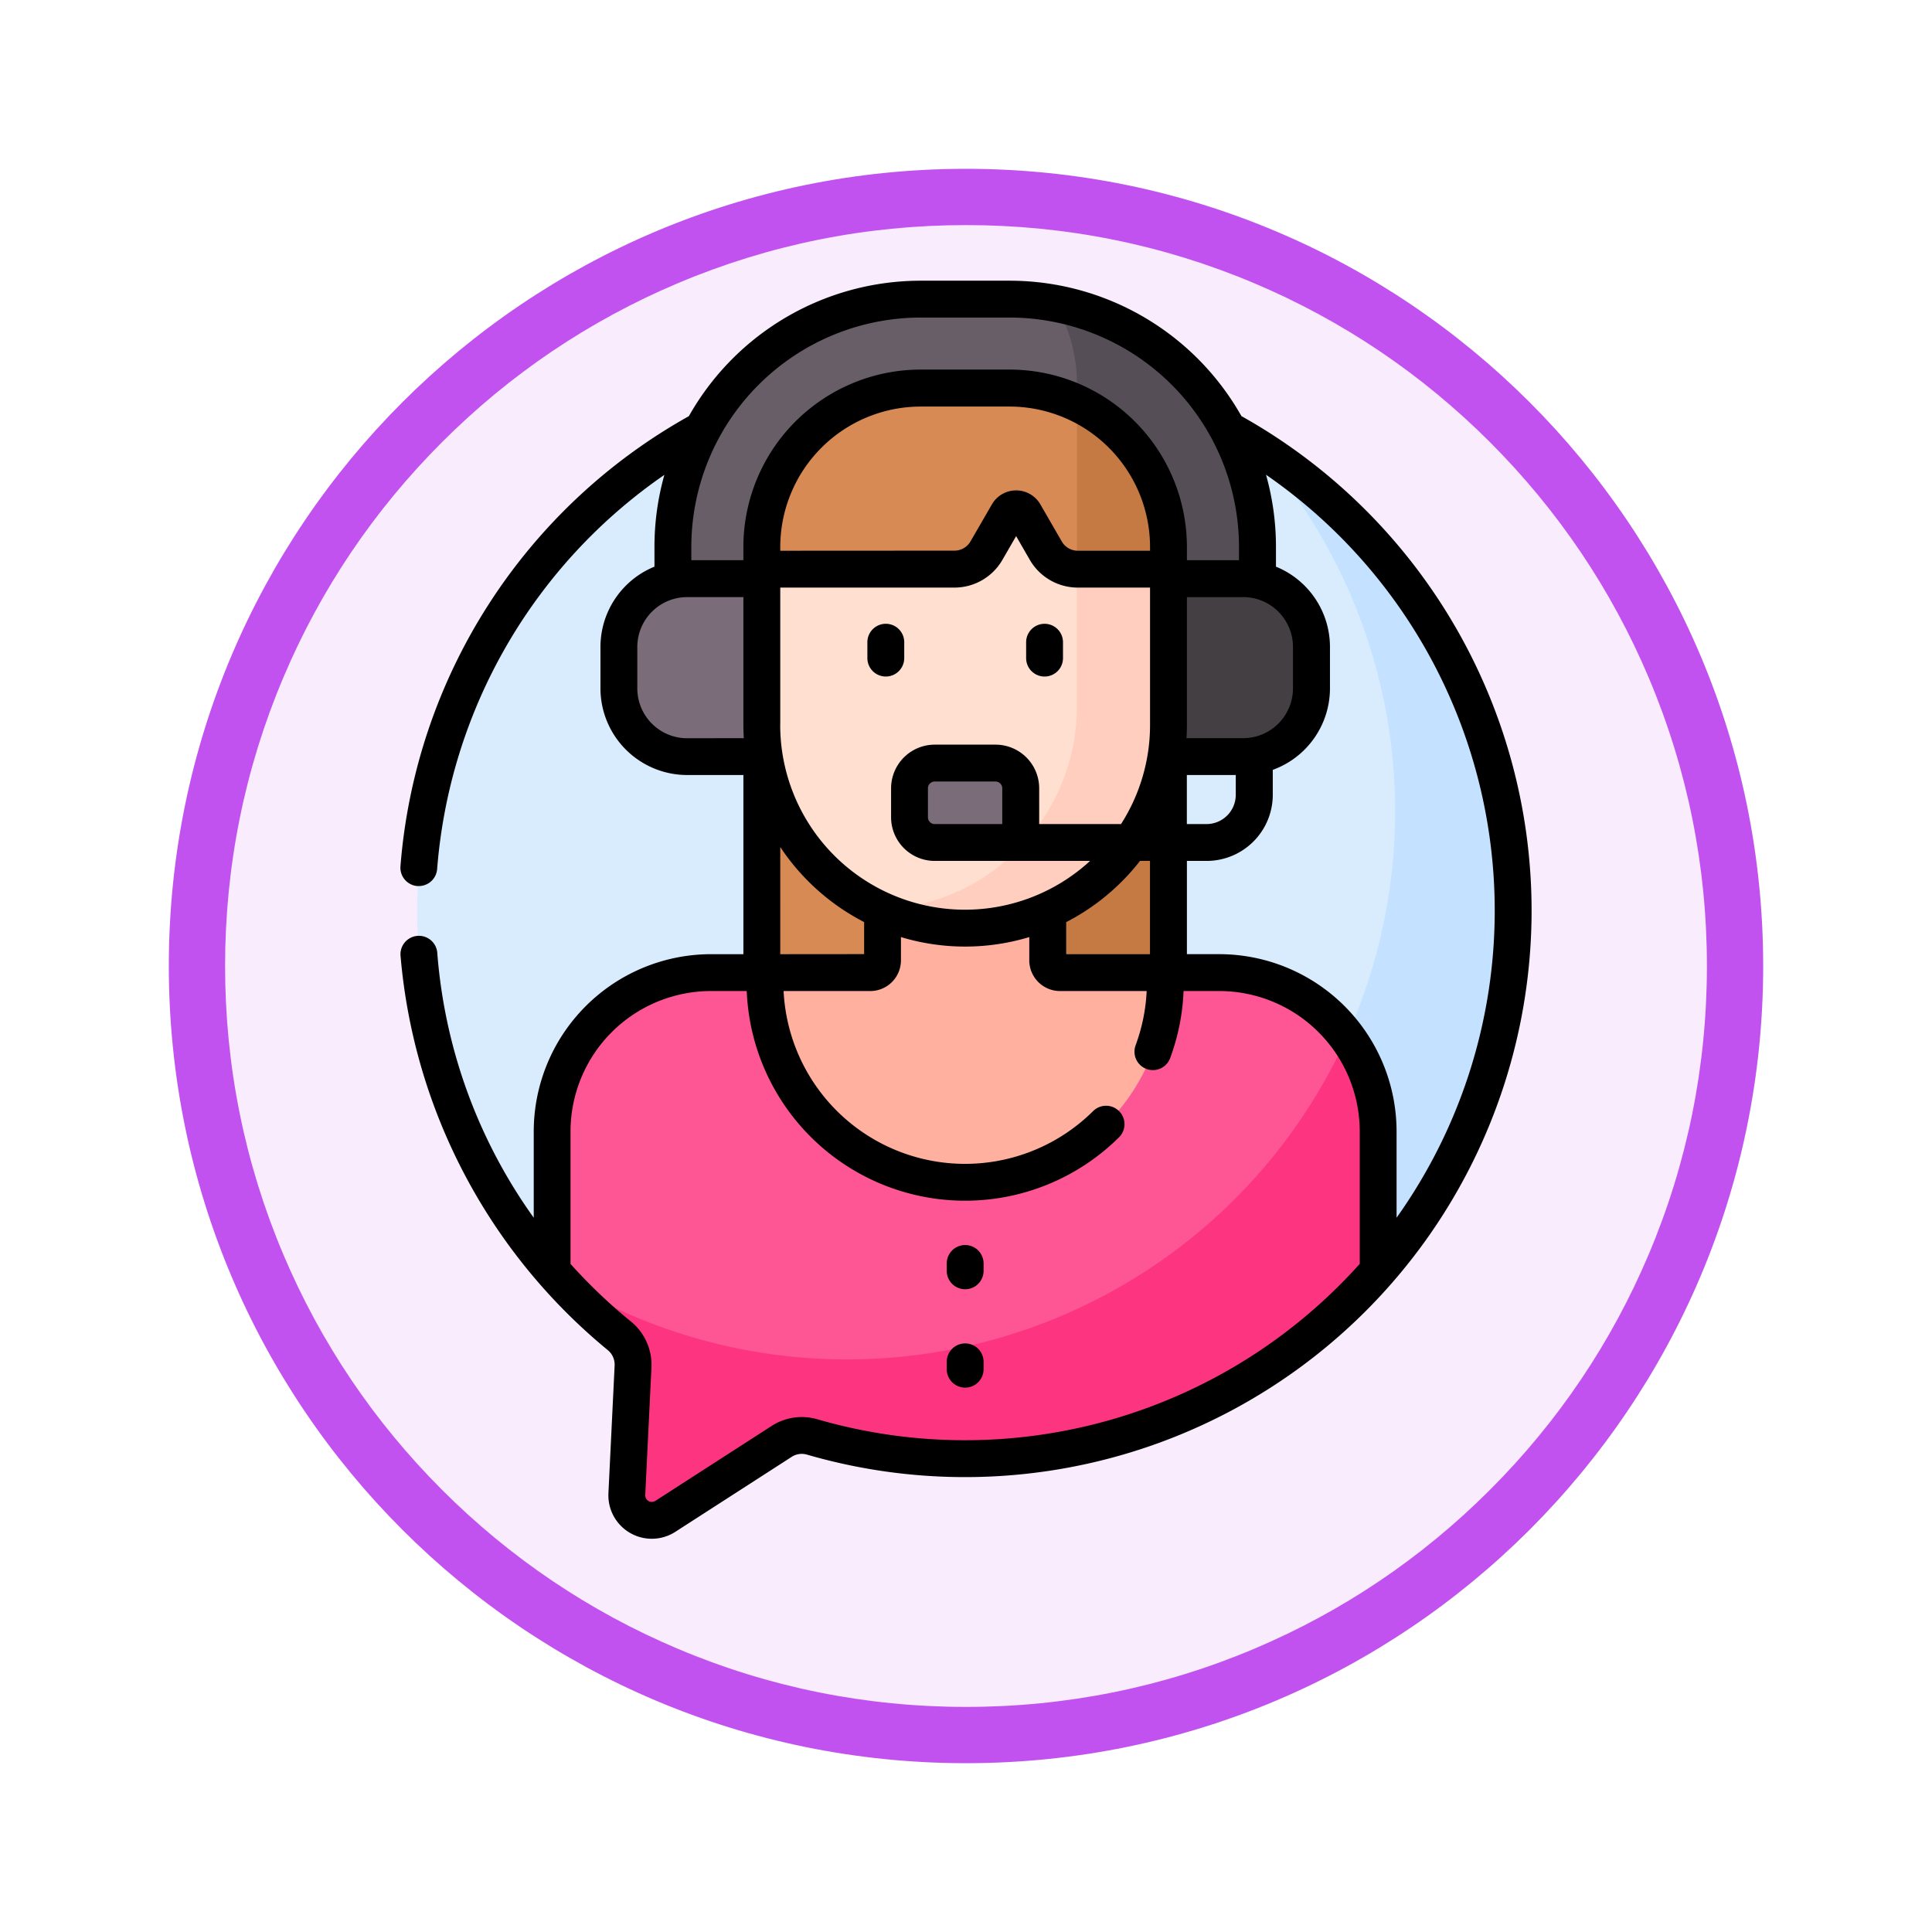 <svg xmlns="http://www.w3.org/2000/svg" xmlns:xlink="http://www.w3.org/1999/xlink" width="103" height="103" viewBox="0 0 103 103">
  <defs>
    <filter id="Trazado_978624" x="0" y="0" width="103" height="103" filterUnits="userSpaceOnUse">
      <feOffset dy="3" input="SourceAlpha"/>
      <feGaussianBlur stdDeviation="3" result="blur"/>
      <feFlood flood-opacity="0.161"/>
      <feComposite operator="in" in2="blur"/>
      <feComposite in="SourceGraphic"/>
    </filter>
  </defs>
  <g id="Grupo_1212301" data-name="Grupo 1212301" transform="translate(-164.789 -2285)">
    <g id="Grupo_1211421" data-name="Grupo 1211421" transform="translate(-0.711 -4.5)">
      <g id="Grupo_1208651" data-name="Grupo 1208651" transform="translate(0 1231.5)">
        <g id="Grupo_1178144" data-name="Grupo 1178144" transform="translate(-19.5 -2004)">
          <g id="Grupo_1177896" data-name="Grupo 1177896" transform="translate(14 196)">
            <g id="Grupo_1176881" data-name="Grupo 1176881">
              <g id="Grupo_1175148" data-name="Grupo 1175148" transform="translate(0 1580)">
                <g id="Grupo_1173798" data-name="Grupo 1173798" transform="translate(-3 -3520)">
                  <g id="Grupo_1171925" data-name="Grupo 1171925" transform="translate(-22 -2246)">
                    <g id="Grupo_1164524" data-name="Grupo 1164524" transform="translate(205 7058)">
                      <g id="Grupo_1144123" data-name="Grupo 1144123">
                        <g transform="matrix(1, 0, 0, 1, -9, -6)" filter="url(#Trazado_978624)">
                          <g id="Trazado_978624-2" data-name="Trazado 978624" transform="translate(9 6)" fill="#f8ecfd">
                            <path d="M 42.5 83.5 C 36.964 83.5 31.595 82.416 26.541 80.279 C 21.659 78.214 17.274 75.257 13.509 71.491 C 9.743 67.726 6.786 63.341 4.721 58.459 C 2.584 53.405 1.5 48.036 1.5 42.5 C 1.5 36.964 2.584 31.595 4.721 26.541 C 6.786 21.659 9.743 17.274 13.509 13.509 C 17.274 9.743 21.659 6.786 26.541 4.721 C 31.595 2.584 36.964 1.5 42.5 1.5 C 48.036 1.5 53.405 2.584 58.459 4.721 C 63.341 6.786 67.726 9.743 71.491 13.509 C 75.257 17.274 78.214 21.659 80.279 26.541 C 82.416 31.595 83.5 36.964 83.5 42.5 C 83.5 48.036 82.416 53.405 80.279 58.459 C 78.214 63.341 75.257 67.726 71.491 71.491 C 67.726 75.257 63.341 78.214 58.459 80.279 C 53.405 82.416 48.036 83.5 42.5 83.5 Z" stroke="none"/>
                            <path d="M 42.5 3 C 37.166 3 31.994 4.044 27.126 6.103 C 22.422 8.092 18.198 10.941 14.569 14.569 C 10.941 18.198 8.092 22.422 6.103 27.126 C 4.044 31.994 3 37.166 3 42.5 C 3 47.834 4.044 53.006 6.103 57.874 C 8.092 62.578 10.941 66.802 14.569 70.431 C 18.198 74.059 22.422 76.908 27.126 78.897 C 31.994 80.956 37.166 82 42.5 82 C 47.834 82 53.006 80.956 57.874 78.897 C 62.578 76.908 66.802 74.059 70.431 70.431 C 74.059 66.802 76.908 62.578 78.897 57.874 C 80.956 53.006 82 47.834 82 42.5 C 82 37.166 80.956 31.994 78.897 27.126 C 76.908 22.422 74.059 18.198 70.431 14.569 C 66.802 10.941 62.578 8.092 57.874 6.103 C 53.006 4.044 47.834 3 42.5 3 M 42.5 0 C 65.972 0 85 19.028 85 42.5 C 85 65.972 65.972 85 42.5 85 C 19.028 85 0 65.972 0 42.5 C 0 19.028 19.028 0 42.5 0 Z" stroke="none" fill="#c252f0"/>
                          </g>
                        </g>
                      </g>
                    </g>
                  </g>
                </g>
              </g>
            </g>
          </g>
        </g>
      </g>
    </g>
    <g id="asistente-virtual_1_" data-name="asistente-virtual (1)" transform="translate(160.321 2299.965)">
      <g id="Grupo_1212299" data-name="Grupo 1212299" transform="translate(26.708 0.982)">
        <g id="Grupo_1212298" data-name="Grupo 1212298" transform="translate(0)">
          <circle id="Elipse_12609" data-name="Elipse 12609" cx="29.215" cy="29.215" r="29.215" transform="translate(0 3.387)" fill="#d8ecfe"/>
          <path id="Trazado_1084718" data-name="Trazado 1084718" d="M126.745,67.227A29.216,29.216,0,0,1,89.5,111.491a29.215,29.215,0,1,0,37.247-44.264Z" transform="translate(-82.049 -59.403)" fill="#c4e2ff"/>
          <g id="Grupo_1212294" data-name="Grupo 1212294" transform="translate(18.376 24.388)">
            <path id="Trazado_1084719" data-name="Trazado 1084719" d="M288.269,204.538a.787.787,0,0,0,.786.786h5.781V193.676h-.266a10.742,10.742,0,0,1-6.3,8.124v2.738Z" transform="translate(-273.157 -193.676)" fill="#c57a44"/>
            <path id="Trazado_1084720" data-name="Trazado 1084720" d="M179.476,204.537V201.8a10.742,10.742,0,0,1-6.3-8.124h-.266v11.648h5.781A.787.787,0,0,0,179.476,204.537Z" transform="translate(-172.909 -193.675)" fill="#d88a55"/>
          </g>
          <path id="Trazado_1084721" data-name="Trazado 1084721" d="M137.465,22.535h4.116V20.71a8.347,8.347,0,0,1,8.337-8.337h4.742A8.347,8.347,0,0,1,163,20.71v1.825h4.116a3.5,3.5,0,0,1,.757.083V20.71A13.226,13.226,0,0,0,154.661,7.5h-4.742a13.225,13.225,0,0,0-13.21,13.21v1.908A3.5,3.5,0,0,1,137.465,22.535Z" transform="translate(-123.074 -7.5)" fill="#685e68"/>
          <g id="Grupo_1212295" data-name="Grupo 1212295" transform="translate(33.989 0.22)">
            <path id="Trazado_1084722" data-name="Trazado 1084722" d="M292.1,9.177a8.427,8.427,0,0,1,1.185,4.32v1.147a8.347,8.347,0,0,1,4.749,7.524v1.825h4.116a3.5,3.5,0,0,1,.757.083V22.168A13.232,13.232,0,0,0,292.1,9.177Z" transform="translate(-292.098 -9.177)" fill="#554e56"/>
          </g>
          <path id="Trazado_1084723" data-name="Trazado 1084723" d="M340.617,121.274H336.5v7.791a10.728,10.728,0,0,1-.135,1.694h4.251a3.636,3.636,0,0,0,3.636-3.636V124.91A3.636,3.636,0,0,0,340.617,121.274Z" transform="translate(-296.578 -106.37)" fill="#433f43"/>
          <g id="Grupo_1212296" data-name="Grupo 1212296" transform="translate(10.754 11.047)">
            <path id="Trazado_1084724" data-name="Trazado 1084724" d="M122.481,129.065v-7.791h-4.116a3.636,3.636,0,0,0-3.636,3.636v2.212a3.636,3.636,0,0,0,3.636,3.636h4.251A10.747,10.747,0,0,1,122.481,129.065Z" transform="translate(-114.728 -117.417)" fill="#7a6d79"/>
            <path id="Trazado_1084725" data-name="Trazado 1084725" d="M194.336,95.05h-4.583a1.839,1.839,0,0,1-1.588-.917l-1.144-1.981a.639.639,0,0,0-1.107,0l-1.144,1.981a1.839,1.839,0,0,1-1.588.917h-9.84l-.432.131v8.3a10.839,10.839,0,1,0,21.679,0v-8.3Z" transform="translate(-165.288 -91.832)" fill="#ffdfcf"/>
            <path id="Trazado_1084726" data-name="Trazado 1084726" d="M236.218,116.386h-4.628v7.45a10.837,10.837,0,0,1-10.485,10.83,10.839,10.839,0,0,0,15.365-9.849v-8.3Z" transform="translate(-207.171 -113.169)" fill="#ffcebf"/>
          </g>
          <path id="Trazado_1084727" data-name="Trazado 1084727" d="M123.146,281.592h-27.1a8.468,8.468,0,0,0-8.468,8.468v7.432a29.36,29.36,0,0,0,3.577,3.456,1.98,1.98,0,0,1,.734,1.629l-.331,6.814a1.334,1.334,0,0,0,2.055,1.186l6.207-4a1.974,1.974,0,0,1,1.621-.232,29.243,29.243,0,0,0,30.172-8.857V290.06A8.468,8.468,0,0,0,123.146,281.592Z" transform="translate(-80.381 -245.687)" fill="#fe5694"/>
          <path id="Trazado_1084728" data-name="Trazado 1084728" d="M105,324.928a29.075,29.075,0,0,1-15.478-4.435,29.37,29.37,0,0,0,3.323,3.171,1.98,1.98,0,0,1,.735,1.629l-.331,6.814a1.334,1.334,0,0,0,2.055,1.186l6.207-4a1.974,1.974,0,0,1,1.621-.232,29.242,29.242,0,0,0,30.172-8.857v-7.432a8.43,8.43,0,0,0-1.666-5.044A29.221,29.221,0,0,1,105,324.928Z" transform="translate(-82.068 -268.402)" fill="#fd3581"/>
          <path id="Trazado_1084729" data-name="Trazado 1084729" d="M189.275,258.029v-2.8a10.668,10.668,0,0,1-8.807,0v2.8a.655.655,0,0,1-.655.655H174.2v.508a10.67,10.67,0,1,0,21.34,0v-.508H189.93A.655.655,0,0,1,189.275,258.029Z" transform="translate(-155.657 -222.779)" fill="#ffb09e"/>
          <g id="Grupo_1212297" data-name="Grupo 1212297" transform="translate(18.376 4.742)">
            <path id="Trazado_1084730" data-name="Trazado 1084730" d="M186.119,43.7h-4.742a8.468,8.468,0,0,0-8.468,8.468v1.186h10.272a1.965,1.965,0,0,0,1.7-.982l1.144-1.981a.508.508,0,0,1,.88,0l1.144,1.981a1.965,1.965,0,0,0,1.7.982h4.836V52.169a8.468,8.468,0,0,0-8.468-8.468Z" transform="translate(-172.909 -43.701)" fill="#d88a55"/>
            <path id="Trazado_1084731" data-name="Trazado 1084731" d="M301.143,49.788v8.855h4.88V57.459A8.467,8.467,0,0,0,301.143,49.788Z" transform="translate(-284.345 -48.991)" fill="#c57a44"/>
          </g>
          <path id="Trazado_1084732" data-name="Trazado 1084732" d="M238.956,200.548h-4.584a1.344,1.344,0,0,1-1.344-1.344v-1.547a1.344,1.344,0,0,1,1.344-1.344h3.24a1.344,1.344,0,0,1,1.344,1.344v2.89Z" transform="translate(-206.777 -171.58)" fill="#7a6d79"/>
        </g>
      </g>
      <g id="Grupo_1212300" data-name="Grupo 1212300" transform="translate(25.815 0)">
        <path id="Trazado_1084733" data-name="Trazado 1084733" d="M217.8,141.461v-.847a.982.982,0,0,0-1.965,0v.847a.982.982,0,0,0,1.965,0Z" transform="translate(-190.94 -121.341)"/>
        <path id="Trazado_1084734" data-name="Trazado 1084734" d="M281.458,142.444a.982.982,0,0,0,.982-.982v-.847a.982.982,0,1,0-1.965,0v.847A.982.982,0,0,0,281.458,142.444Z" transform="translate(-247.116 -121.341)"/>
        <path id="Trazado_1084735" data-name="Trazado 1084735" d="M249.136,392.461a.983.983,0,0,0-.982.982v.393a.982.982,0,1,0,1.965,0v-.393A.983.983,0,0,0,249.136,392.461Z" transform="translate(-219.028 -341.05)"/>
        <path id="Trazado_1084736" data-name="Trazado 1084736" d="M249.136,432.5a.982.982,0,0,0-.982.982v.393a.982.982,0,1,0,1.965,0v-.393A.982.982,0,0,0,249.136,432.5Z" transform="translate(-219.028 -375.844)"/>
        <path id="Trazado_1084737" data-name="Trazado 1084737" d="M86.121,33.585A30.211,30.211,0,0,0,70.652,7.219,14.2,14.2,0,0,0,58.294,0H53.552A14.2,14.2,0,0,0,41.193,7.222,30.187,30.187,0,0,0,25.818,31.217a.982.982,0,0,0,.9,1.056l.077,0a.983.983,0,0,0,.978-.907A28.2,28.2,0,0,1,39.888,10.351a14.159,14.159,0,0,0-.529,3.842v1.052a4.625,4.625,0,0,0-2.879,4.278v2.212A4.624,4.624,0,0,0,41.1,26.353h3v9.552H42.374a9.461,9.461,0,0,0-9.451,9.451v4.6A27.917,27.917,0,0,1,27.778,35.8a.983.983,0,0,0-1.959.152A30.559,30.559,0,0,0,36.862,57.006a1,1,0,0,1,.374.82l-.331,6.814a2.315,2.315,0,0,0,3.568,2.06l6.207-4a.992.992,0,0,1,.815-.114,30.206,30.206,0,0,0,38.626-29Zm-1.965,0a28.214,28.214,0,0,1-5.233,16.37v-4.6a9.461,9.461,0,0,0-9.451-9.451H67.745V30.933H68.8a3.527,3.527,0,0,0,3.523-3.523V26.078a4.627,4.627,0,0,0,3.049-4.343V19.523a4.625,4.625,0,0,0-2.879-4.278V14.193a14.159,14.159,0,0,0-.531-3.849A28.243,28.243,0,0,1,84.156,33.585Zm-38.09,2.32V30.193a11.913,11.913,0,0,0,4.471,4v1.708Zm0-12.228V16.361h9.289a2.955,2.955,0,0,0,2.552-1.474l.733-1.27.733,1.27a2.956,2.956,0,0,0,2.552,1.474H65.78v7.316a9.794,9.794,0,0,1-1.547,5.291H59.87V27.06a2.329,2.329,0,0,0-2.326-2.326H54.3a2.329,2.329,0,0,0-2.326,2.326v1.547A2.329,2.329,0,0,0,54.3,30.933h8.283a9.851,9.851,0,0,1-16.52-7.256Zm0-9.281v-.2a7.494,7.494,0,0,1,7.486-7.486h4.742a7.494,7.494,0,0,1,7.486,7.486v.2H61.927a.985.985,0,0,1-.851-.491l-1.144-1.981a1.491,1.491,0,0,0-2.582,0L56.207,13.9a.985.985,0,0,1-.851.491ZM54.3,28.968a.362.362,0,0,1-.361-.361V27.06A.362.362,0,0,1,54.3,26.7h3.24a.362.362,0,0,1,.361.361v1.908Zm7.006,5.23a11.9,11.9,0,0,0,3.939-3.265h.532v4.972H61.309V34.2Zm6.436-5.23V26.354h2.608V27.41A1.56,1.56,0,0,1,68.8,28.968Zm3-12.1A2.657,2.657,0,0,1,73.4,19.523v2.212a2.657,2.657,0,0,1-2.654,2.654H67.723c.014-.235.022-.472.022-.711V16.869ZM41.324,14.193A12.242,12.242,0,0,1,53.552,1.965h4.742A12.242,12.242,0,0,1,70.522,14.193V14.9H67.745v-.711a9.461,9.461,0,0,0-9.451-9.451H53.552A9.461,9.461,0,0,0,44.1,14.193V14.9H41.324Zm-.225,10.2a2.657,2.657,0,0,1-2.654-2.654V19.523A2.657,2.657,0,0,1,41.1,16.869h3v6.808c0,.239.008.476.022.711ZM76.958,52.416A28.26,28.26,0,0,1,48.043,60.7a2.957,2.957,0,0,0-2.427.349l-6.207,4a.351.351,0,0,1-.541-.313l.331-6.814a2.975,2.975,0,0,0-1.1-2.438,28.476,28.476,0,0,1-3.215-3.067V45.356a7.494,7.494,0,0,1,7.486-7.486h1.908a11.651,11.651,0,0,0,19.85,7.795.982.982,0,1,0-1.384-1.394,9.687,9.687,0,0,1-16.5-6.4h4.618A1.639,1.639,0,0,0,52.5,36.233v-1.24a11.812,11.812,0,0,0,6.842,0v1.24a1.639,1.639,0,0,0,1.637,1.637H65.6a9.634,9.634,0,0,1-.589,2.891.982.982,0,1,0,1.842.683,11.6,11.6,0,0,0,.714-3.574h1.906a7.494,7.494,0,0,1,7.486,7.486v7.059Z" transform="translate(-25.815 0)"/>
      </g>
    </g>
  </g>
</svg>
